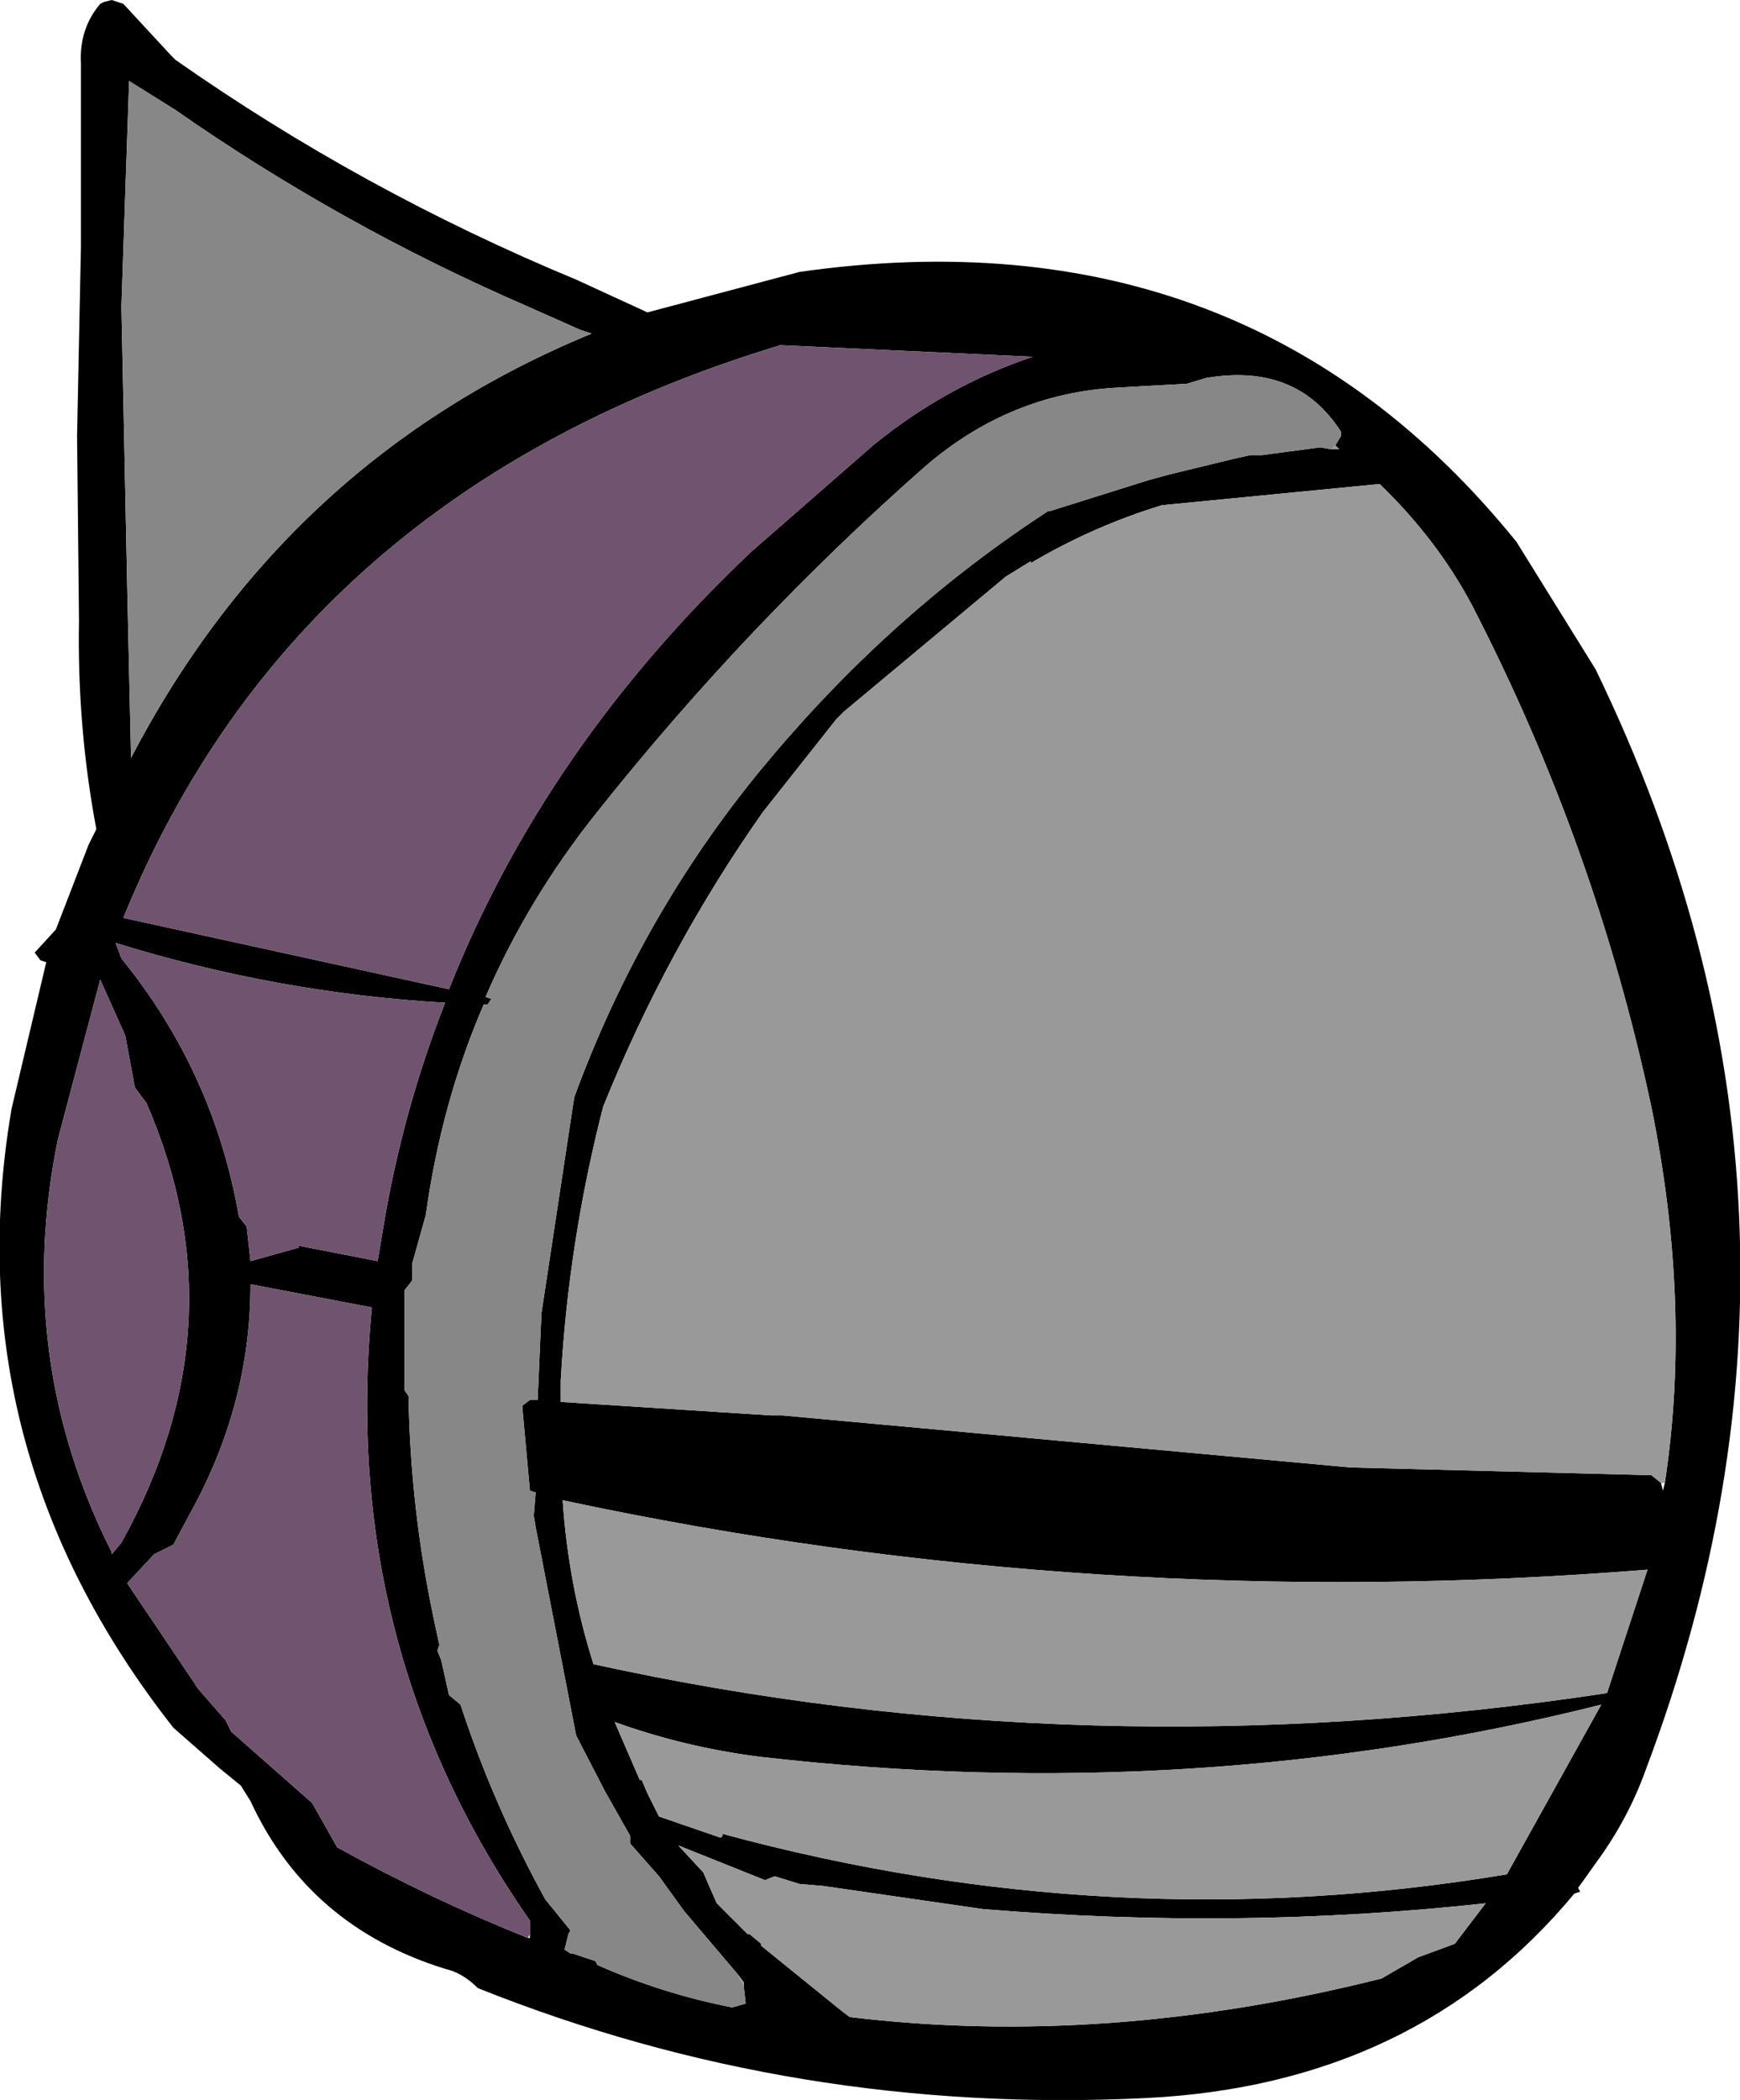 <?xml version="1.0" encoding="UTF-8" standalone="no"?>
<svg xmlns:xlink="http://www.w3.org/1999/xlink" height="54.45px" width="45.15px" xmlns="http://www.w3.org/2000/svg">
  <g transform="matrix(1.0, 0.0, 0.0, 1.0, 17.25, 49.9)">
    <path d="M24.15 -32.55 Q30.95 -18.55 25.45 -4.0 25.0 -2.75 24.2 -1.65 L23.7 -0.95 23.75 -0.85 23.6 -0.8 Q19.5 4.15 12.5 4.5 3.4 4.95 -4.85 1.65 -5.25 1.25 -5.7 1.15 -9.25 0.05 -10.75 -3.2 L-11.0 -3.6 -11.55 -4.05 -12.75 -5.1 Q-18.45 -12.35 -16.95 -21.15 L-16.05 -24.95 -16.2 -25.0 -16.35 -25.2 -15.8 -25.8 -14.95 -28.0 -14.75 -28.4 Q-15.25 -31.05 -15.2 -33.8 L-15.25 -38.6 -15.15 -43.5 -15.15 -48.25 Q-15.2 -49.15 -14.65 -49.8 L-14.55 -49.85 -14.35 -49.9 -14.05 -49.8 -12.8 -48.45 -12.7 -48.35 Q-7.85 -44.95 -2.3 -42.65 L-0.45 -41.8 3.5 -42.85 Q15.1 -44.5 22.1 -35.85 L24.15 -32.55 M1.9 1.3 L0.5 -0.35 -0.15 -1.25 -0.9 -2.1 -0.9 -2.3 -1.55 -3.45 -2.3 -4.9 -3.35 -10.3 -3.4 -10.6 -3.35 -11.2 -3.5 -11.25 -3.7 -13.45 -3.5 -13.6 -3.3 -13.6 -3.2 -15.85 -2.35 -21.45 Q-0.55 -26.35 2.75 -30.25 5.95 -34.05 9.95 -36.65 L10.0 -36.65 12.55 -37.45 13.1 -37.6 14.75 -38.0 15.2 -38.1 15.5 -38.1 17.0 -38.3 17.3 -38.25 17.5 -38.25 17.4 -38.35 17.55 -38.6 17.55 -38.7 Q16.4 -40.5 14.05 -40.1 L13.55 -39.95 11.75 -39.85 Q8.95 -39.7 6.75 -37.8 2.15 -33.75 -1.75 -28.85 -3.55 -26.6 -4.65 -24.05 L-4.5 -24.0 -4.6 -23.85 -4.7 -23.85 Q-5.8 -21.3 -6.2 -18.4 L-6.55 -17.15 -6.55 -16.7 -6.75 -16.45 -6.75 -16.1 -6.75 -13.85 -6.65 -13.7 Q-6.6 -10.8 -6.0 -7.95 L-5.85 -7.25 -5.9 -7.1 -5.8 -6.85 -5.6 -5.95 -5.3 -5.7 Q-4.45 -3.1 -3.1 -0.65 L-2.45 0.15 -2.5 0.25 -2.6 0.65 -2.45 0.75 -2.4 0.75 -1.8 0.95 -1.75 1.05 Q-0.05 1.8 1.75 2.15 L2.1 2.05 2.05 1.6 2.05 1.5 1.9 1.3 M9.55 -40.65 L3.0 -40.95 Q-9.55 -37.15 -14.05 -26.1 L-5.6 -24.25 Q-3.1 -30.55 2.25 -35.6 L5.4 -38.35 Q7.3 -39.9 9.55 -40.65 M25.95 -11.45 Q26.65 -16.05 25.6 -21.2 24.15 -28.0 20.95 -34.2 20.05 -35.9 18.55 -37.35 L12.9 -36.8 Q11.1 -36.25 9.5 -35.3 L9.5 -35.35 8.85 -34.95 4.65 -31.45 4.45 -31.25 2.55 -28.85 Q0.05 -25.3 -1.6 -21.2 -2.5 -17.7 -2.7 -14.1 L-2.7 -13.55 2.75 -13.2 3.05 -13.2 17.8 -11.85 25.6 -11.65 25.85 -11.45 25.9 -11.25 25.95 -11.45 M1.15 -1.0 L1.35 -0.55 1.8 -0.1 2.15 0.25 2.2 0.25 2.5 0.5 2.5 0.55 4.6 2.25 4.8 2.4 Q11.45 3.2 18.6 1.4 L19.55 0.85 20.5 0.5 21.3 -0.55 Q14.9 0.15 8.25 -0.4 L4.1 -1.0 3.5 -1.05 2.85 -1.25 2.6 -1.15 0.35 -2.05 1.0 -1.35 1.15 -1.0 M1.5 -2.35 Q11.65 0.4 21.85 -1.3 L24.3 -5.7 Q13.75 -3.05 2.45 -4.35 0.5 -4.6 -1.3 -5.25 L-0.65 -3.75 -0.6 -3.75 -0.45 -3.4 -0.15 -2.8 1.45 -2.25 1.5 -2.3 1.5 -2.35 M25.5 -9.2 Q11.15 -8.05 -2.65 -11.0 -2.5 -8.8 -1.85 -6.75 10.9 -3.95 24.45 -6.0 L25.5 -9.2 M-3.55 -41.95 Q-8.4 -44.05 -12.7 -47.05 L-13.9 -47.8 -14.1 -41.95 -14.0 -37.15 -13.95 -34.7 -13.85 -30.25 Q-9.8 -38.0 -1.9 -41.25 L-2.2 -41.35 -3.55 -41.95 M-14.1 -25.05 Q-11.7 -22.1 -11.05 -18.35 L-10.85 -18.1 -10.75 -17.2 -9.5 -17.55 -9.5 -17.6 -7.45 -17.2 -7.3 -18.1 Q-6.8 -21.1 -5.7 -23.9 -10.05 -24.15 -14.25 -25.45 L-14.1 -25.05 M-14.65 -24.5 L-15.75 -20.35 Q-16.9 -14.7 -14.35 -9.65 L-14.35 -9.6 -14.1 -9.9 Q-10.95 -15.55 -13.45 -21.3 L-13.75 -21.7 -14.0 -23.05 -14.65 -24.5 M-3.5 0.25 L-3.5 -0.1 Q-8.45 -7.2 -7.6 -16.0 L-10.75 -16.6 Q-10.75 -13.45 -12.35 -10.6 L-12.75 -9.85 -13.25 -9.6 -13.95 -8.85 -12.1 -6.1 -11.4 -5.3 -11.25 -5.0 -9.15 -3.15 -8.5 -2.0 Q-6.05 -0.65 -3.55 0.35 L-3.5 0.35 -3.5 0.25" fill="#000000" fill-rule="evenodd" stroke="none"/>
    <path d="M1.9 1.3 L2.05 1.5 2.05 1.6 1.9 1.3 M17.4 -38.35 L17.5 -38.25 17.3 -38.25 17.4 -38.35 M25.85 -11.45 L25.6 -11.65 17.8 -11.85 3.05 -13.2 2.75 -13.2 -2.7 -13.55 -2.7 -14.1 Q-2.5 -17.7 -1.6 -21.2 0.05 -25.3 2.55 -28.85 L4.45 -31.25 4.65 -31.45 8.85 -34.95 9.5 -35.35 9.5 -35.3 Q11.1 -36.25 12.9 -36.8 L18.55 -37.35 Q20.05 -35.9 20.95 -34.2 24.15 -28.0 25.6 -21.2 26.65 -16.05 25.95 -11.45 L25.85 -11.45 M25.5 -9.2 L24.45 -6.0 Q10.9 -3.95 -1.85 -6.75 -2.5 -8.8 -2.65 -11.0 11.15 -8.05 25.5 -9.2 M1.5 -2.35 L1.5 -2.3 1.45 -2.25 -0.15 -2.8 -0.45 -3.4 -0.6 -3.75 -0.65 -3.75 -1.3 -5.25 Q0.5 -4.6 2.45 -4.35 13.75 -3.05 24.3 -5.7 L21.85 -1.3 Q11.65 0.4 1.5 -2.35 M1.15 -1.0 L1.0 -1.35 0.35 -2.05 2.6 -1.15 2.85 -1.25 3.5 -1.05 4.1 -1.0 8.25 -0.4 Q14.9 0.15 21.3 -0.55 L20.5 0.5 19.55 0.85 18.6 1.4 Q11.45 3.2 4.8 2.4 L4.6 2.25 2.5 0.55 2.5 0.5 2.2 0.25 2.15 0.25 1.8 -0.1 1.35 -0.55 1.15 -1.0" fill="#999999" fill-rule="evenodd" stroke="none"/>
    <path d="M17.3 -38.25 L17.0 -38.3 15.5 -38.1 15.2 -38.1 14.75 -38.0 13.1 -37.6 12.55 -37.45 10.0 -36.65 9.95 -36.65 Q5.95 -34.05 2.75 -30.25 -0.55 -26.35 -2.35 -21.45 L-3.2 -15.85 -3.3 -13.6 -3.5 -13.6 -3.7 -13.45 -3.5 -11.25 -3.35 -11.2 -3.4 -10.6 -3.35 -10.3 -2.3 -4.9 -1.55 -3.45 -0.9 -2.3 -0.9 -2.1 -0.15 -1.25 0.5 -0.35 1.9 1.3 2.05 1.6 2.1 2.05 1.75 2.15 Q-0.05 1.8 -1.75 1.05 L-1.8 0.95 -2.4 0.75 -2.45 0.75 -2.6 0.65 -2.5 0.25 -2.45 0.15 -3.1 -0.65 Q-4.45 -3.1 -5.3 -5.7 L-5.6 -5.95 -5.8 -6.85 -5.9 -7.1 -5.85 -7.25 -6.0 -7.95 Q-6.6 -10.8 -6.65 -13.7 L-6.75 -13.85 -6.75 -16.1 -6.75 -16.45 -6.55 -16.7 -6.55 -17.15 -6.2 -18.4 Q-5.8 -21.3 -4.7 -23.85 L-4.6 -23.85 -4.5 -24.0 -4.65 -24.05 Q-3.55 -26.6 -1.75 -28.85 2.15 -33.75 6.75 -37.8 8.95 -39.7 11.75 -39.85 L13.55 -39.95 14.05 -40.1 Q16.4 -40.5 17.55 -38.7 L17.55 -38.6 17.4 -38.35 17.3 -38.25 M-3.55 -41.95 L-2.2 -41.35 -1.9 -41.25 Q-9.8 -38.0 -13.85 -30.25 L-13.95 -34.7 -14.0 -37.15 -14.1 -41.95 -13.9 -47.8 -12.7 -47.05 Q-8.4 -44.05 -3.55 -41.95" fill="#878787" fill-rule="evenodd" stroke="none"/>
    <path d="M9.55 -40.65 Q7.3 -39.9 5.4 -38.35 L2.25 -35.6 Q-3.1 -30.55 -5.6 -24.25 L-14.05 -26.1 Q-9.55 -37.15 3.0 -40.95 L9.55 -40.65 M-3.55 0.35 Q-6.05 -0.65 -8.5 -2.0 L-9.15 -3.15 -11.25 -5.0 -11.4 -5.3 -12.1 -6.1 -13.95 -8.85 -13.25 -9.6 -12.75 -9.85 -12.35 -10.6 Q-10.75 -13.45 -10.75 -16.6 L-7.6 -16.0 Q-8.45 -7.2 -3.5 -0.1 L-3.5 0.25 -3.55 0.35 M-14.65 -24.5 L-14.0 -23.05 -13.75 -21.7 -13.45 -21.3 Q-10.95 -15.55 -14.1 -9.9 L-14.35 -9.6 -14.35 -9.65 Q-16.9 -14.7 -15.75 -20.35 L-14.65 -24.5 M-14.1 -25.05 L-14.25 -25.45 Q-10.05 -24.15 -5.7 -23.9 -6.8 -21.1 -7.3 -18.1 L-7.45 -17.2 -9.5 -17.6 -9.5 -17.55 -10.75 -17.2 -10.85 -18.1 -11.05 -18.35 Q-11.7 -22.1 -14.1 -25.05" fill="#70546f" fill-rule="evenodd" stroke="none"/>
  </g>
</svg>
